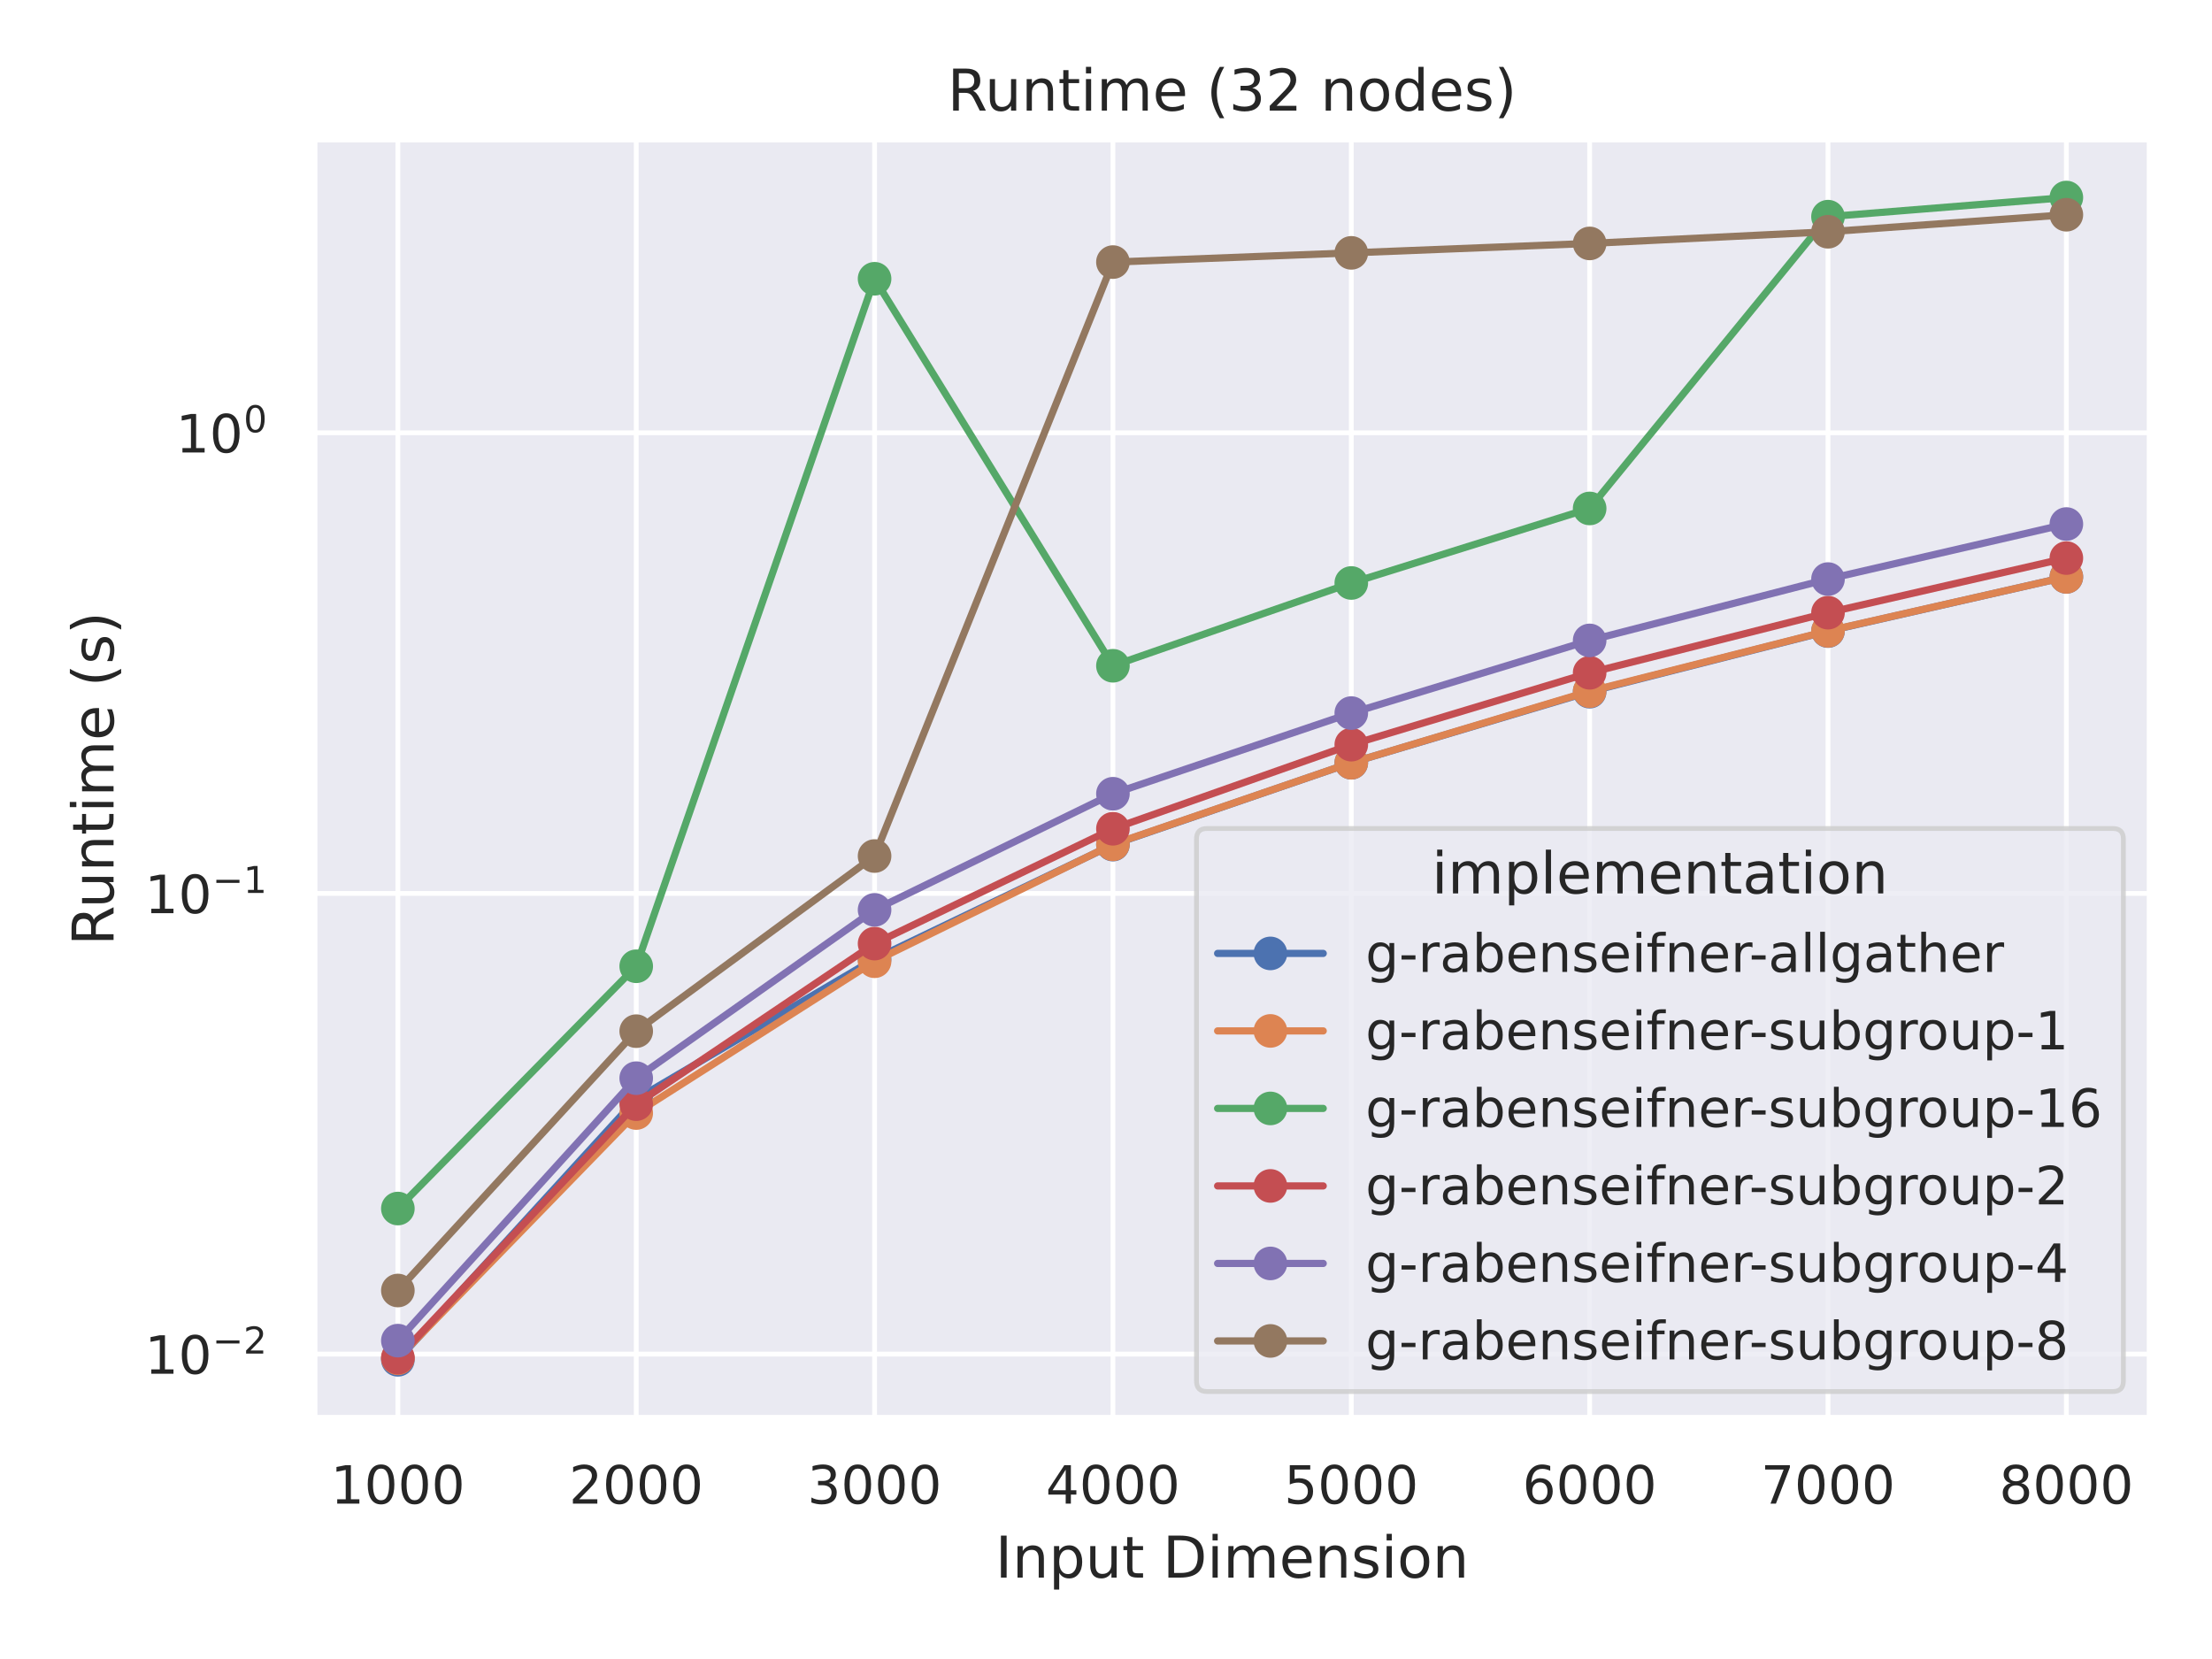 <?xml version="1.0" encoding="utf-8" standalone="no"?>
<!DOCTYPE svg PUBLIC "-//W3C//DTD SVG 1.1//EN"
  "http://www.w3.org/Graphics/SVG/1.1/DTD/svg11.dtd">
<!-- Created with matplotlib (https://matplotlib.org/) -->
<svg height="345.6pt" version="1.1" viewBox="0 0 460.8 345.6" width="460.8pt" xmlns="http://www.w3.org/2000/svg" xmlns:xlink="http://www.w3.org/1999/xlink">
 <defs>
  <style type="text/css">*{stroke-linecap:butt;stroke-linejoin:round;}</style>
 </defs>
 <g id="figure_1">
  <g id="patch_1">
   <path d="M 0 345.6 
L 460.8 345.6 
L 460.8 0 
L 0 0 
z
" style="fill:#ffffff;"/>
  </g>
  <g id="axes_1">
   <g id="patch_2">
    <path d="M 65.503 295.38 
L 447.84 295.38 
L 447.84 29.04 
L 65.503 29.04 
z
" style="fill:#eaeaf2;"/>
   </g>
   <g id="matplotlib.axis_1">
    <g id="xtick_1">
     <g id="line2d_1">
      <path clip-path="url(#p57c83ed105)" d="M 82.882 295.38 
L 82.882 29.04 
" style="fill:none;stroke:#ffffff;stroke-linecap:round;"/>
     </g>
     <g id="text_1">
      <!-- 1000 -->
      <g style="fill:#262626;" transform="translate(68.884 313.238)scale(0.11 -0.11)">
       <defs>
        <path d="M 12.406 8.297 
L 28.516 8.297 
L 28.516 63.922 
L 10.984 60.406 
L 10.984 69.391 
L 28.422 72.906 
L 38.281 72.906 
L 38.281 8.297 
L 54.391 8.297 
L 54.391 0 
L 12.406 0 
z
" id="DejaVuSans-49"/>
        <path d="M 31.781 66.406 
Q 24.172 66.406 20.328 58.906 
Q 16.5 51.422 16.5 36.375 
Q 16.5 21.391 20.328 13.891 
Q 24.172 6.391 31.781 6.391 
Q 39.453 6.391 43.281 13.891 
Q 47.125 21.391 47.125 36.375 
Q 47.125 51.422 43.281 58.906 
Q 39.453 66.406 31.781 66.406 
z
M 31.781 74.219 
Q 44.047 74.219 50.516 64.516 
Q 56.984 54.828 56.984 36.375 
Q 56.984 17.969 50.516 8.266 
Q 44.047 -1.422 31.781 -1.422 
Q 19.531 -1.422 13.062 8.266 
Q 6.594 17.969 6.594 36.375 
Q 6.594 54.828 13.062 64.516 
Q 19.531 74.219 31.781 74.219 
z
" id="DejaVuSans-48"/>
       </defs>
       <use xlink:href="#DejaVuSans-49"/>
       <use x="63.623" xlink:href="#DejaVuSans-48"/>
       <use x="127.246" xlink:href="#DejaVuSans-48"/>
       <use x="190.869" xlink:href="#DejaVuSans-48"/>
      </g>
     </g>
    </g>
    <g id="xtick_2">
     <g id="line2d_2">
      <path clip-path="url(#p57c83ed105)" d="M 132.536 295.38 
L 132.536 29.04 
" style="fill:none;stroke:#ffffff;stroke-linecap:round;"/>
     </g>
     <g id="text_2">
      <!-- 2000 -->
      <g style="fill:#262626;" transform="translate(118.538 313.238)scale(0.11 -0.11)">
       <defs>
        <path d="M 19.188 8.297 
L 53.609 8.297 
L 53.609 0 
L 7.328 0 
L 7.328 8.297 
Q 12.938 14.109 22.625 23.891 
Q 32.328 33.688 34.812 36.531 
Q 39.547 41.844 41.422 45.531 
Q 43.312 49.219 43.312 52.781 
Q 43.312 58.594 39.234 62.25 
Q 35.156 65.922 28.609 65.922 
Q 23.969 65.922 18.812 64.312 
Q 13.672 62.703 7.812 59.422 
L 7.812 69.391 
Q 13.766 71.781 18.938 73 
Q 24.125 74.219 28.422 74.219 
Q 39.75 74.219 46.484 68.547 
Q 53.219 62.891 53.219 53.422 
Q 53.219 48.922 51.531 44.891 
Q 49.859 40.875 45.406 35.406 
Q 44.188 33.984 37.641 27.219 
Q 31.109 20.453 19.188 8.297 
z
" id="DejaVuSans-50"/>
       </defs>
       <use xlink:href="#DejaVuSans-50"/>
       <use x="63.623" xlink:href="#DejaVuSans-48"/>
       <use x="127.246" xlink:href="#DejaVuSans-48"/>
       <use x="190.869" xlink:href="#DejaVuSans-48"/>
      </g>
     </g>
    </g>
    <g id="xtick_3">
     <g id="line2d_3">
      <path clip-path="url(#p57c83ed105)" d="M 182.19 295.38 
L 182.19 29.04 
" style="fill:none;stroke:#ffffff;stroke-linecap:round;"/>
     </g>
     <g id="text_3">
      <!-- 3000 -->
      <g style="fill:#262626;" transform="translate(168.192 313.238)scale(0.11 -0.11)">
       <defs>
        <path d="M 40.578 39.312 
Q 47.656 37.797 51.625 33 
Q 55.609 28.219 55.609 21.188 
Q 55.609 10.406 48.188 4.484 
Q 40.766 -1.422 27.094 -1.422 
Q 22.516 -1.422 17.656 -0.516 
Q 12.797 0.391 7.625 2.203 
L 7.625 11.719 
Q 11.719 9.328 16.594 8.109 
Q 21.484 6.891 26.812 6.891 
Q 36.078 6.891 40.938 10.547 
Q 45.797 14.203 45.797 21.188 
Q 45.797 27.641 41.281 31.266 
Q 36.766 34.906 28.719 34.906 
L 20.219 34.906 
L 20.219 43.016 
L 29.109 43.016 
Q 36.375 43.016 40.234 45.922 
Q 44.094 48.828 44.094 54.297 
Q 44.094 59.906 40.109 62.906 
Q 36.141 65.922 28.719 65.922 
Q 24.656 65.922 20.016 65.031 
Q 15.375 64.156 9.812 62.312 
L 9.812 71.094 
Q 15.438 72.656 20.344 73.438 
Q 25.25 74.219 29.594 74.219 
Q 40.828 74.219 47.359 69.109 
Q 53.906 64.016 53.906 55.328 
Q 53.906 49.266 50.438 45.094 
Q 46.969 40.922 40.578 39.312 
z
" id="DejaVuSans-51"/>
       </defs>
       <use xlink:href="#DejaVuSans-51"/>
       <use x="63.623" xlink:href="#DejaVuSans-48"/>
       <use x="127.246" xlink:href="#DejaVuSans-48"/>
       <use x="190.869" xlink:href="#DejaVuSans-48"/>
      </g>
     </g>
    </g>
    <g id="xtick_4">
     <g id="line2d_4">
      <path clip-path="url(#p57c83ed105)" d="M 231.844 295.38 
L 231.844 29.04 
" style="fill:none;stroke:#ffffff;stroke-linecap:round;"/>
     </g>
     <g id="text_4">
      <!-- 4000 -->
      <g style="fill:#262626;" transform="translate(217.847 313.238)scale(0.11 -0.11)">
       <defs>
        <path d="M 37.797 64.312 
L 12.891 25.391 
L 37.797 25.391 
z
M 35.203 72.906 
L 47.609 72.906 
L 47.609 25.391 
L 58.016 25.391 
L 58.016 17.188 
L 47.609 17.188 
L 47.609 0 
L 37.797 0 
L 37.797 17.188 
L 4.891 17.188 
L 4.891 26.703 
z
" id="DejaVuSans-52"/>
       </defs>
       <use xlink:href="#DejaVuSans-52"/>
       <use x="63.623" xlink:href="#DejaVuSans-48"/>
       <use x="127.246" xlink:href="#DejaVuSans-48"/>
       <use x="190.869" xlink:href="#DejaVuSans-48"/>
      </g>
     </g>
    </g>
    <g id="xtick_5">
     <g id="line2d_5">
      <path clip-path="url(#p57c83ed105)" d="M 281.498 295.38 
L 281.498 29.04 
" style="fill:none;stroke:#ffffff;stroke-linecap:round;"/>
     </g>
     <g id="text_5">
      <!-- 5000 -->
      <g style="fill:#262626;" transform="translate(267.501 313.238)scale(0.11 -0.11)">
       <defs>
        <path d="M 10.797 72.906 
L 49.516 72.906 
L 49.516 64.594 
L 19.828 64.594 
L 19.828 46.734 
Q 21.969 47.469 24.109 47.828 
Q 26.266 48.188 28.422 48.188 
Q 40.625 48.188 47.75 41.5 
Q 54.891 34.812 54.891 23.391 
Q 54.891 11.625 47.562 5.094 
Q 40.234 -1.422 26.906 -1.422 
Q 22.312 -1.422 17.547 -0.641 
Q 12.797 0.141 7.719 1.703 
L 7.719 11.625 
Q 12.109 9.234 16.797 8.062 
Q 21.484 6.891 26.703 6.891 
Q 35.156 6.891 40.078 11.328 
Q 45.016 15.766 45.016 23.391 
Q 45.016 31 40.078 35.438 
Q 35.156 39.891 26.703 39.891 
Q 22.75 39.891 18.812 39.016 
Q 14.891 38.141 10.797 36.281 
z
" id="DejaVuSans-53"/>
       </defs>
       <use xlink:href="#DejaVuSans-53"/>
       <use x="63.623" xlink:href="#DejaVuSans-48"/>
       <use x="127.246" xlink:href="#DejaVuSans-48"/>
       <use x="190.869" xlink:href="#DejaVuSans-48"/>
      </g>
     </g>
    </g>
    <g id="xtick_6">
     <g id="line2d_6">
      <path clip-path="url(#p57c83ed105)" d="M 331.153 295.38 
L 331.153 29.04 
" style="fill:none;stroke:#ffffff;stroke-linecap:round;"/>
     </g>
     <g id="text_6">
      <!-- 6000 -->
      <g style="fill:#262626;" transform="translate(317.155 313.238)scale(0.11 -0.11)">
       <defs>
        <path d="M 33.016 40.375 
Q 26.375 40.375 22.484 35.828 
Q 18.609 31.297 18.609 23.391 
Q 18.609 15.531 22.484 10.953 
Q 26.375 6.391 33.016 6.391 
Q 39.656 6.391 43.531 10.953 
Q 47.406 15.531 47.406 23.391 
Q 47.406 31.297 43.531 35.828 
Q 39.656 40.375 33.016 40.375 
z
M 52.594 71.297 
L 52.594 62.312 
Q 48.875 64.062 45.094 64.984 
Q 41.312 65.922 37.594 65.922 
Q 27.828 65.922 22.672 59.328 
Q 17.531 52.734 16.797 39.406 
Q 19.672 43.656 24.016 45.922 
Q 28.375 48.188 33.594 48.188 
Q 44.578 48.188 50.953 41.516 
Q 57.328 34.859 57.328 23.391 
Q 57.328 12.156 50.688 5.359 
Q 44.047 -1.422 33.016 -1.422 
Q 20.359 -1.422 13.672 8.266 
Q 6.984 17.969 6.984 36.375 
Q 6.984 53.656 15.188 63.938 
Q 23.391 74.219 37.203 74.219 
Q 40.922 74.219 44.703 73.484 
Q 48.484 72.75 52.594 71.297 
z
" id="DejaVuSans-54"/>
       </defs>
       <use xlink:href="#DejaVuSans-54"/>
       <use x="63.623" xlink:href="#DejaVuSans-48"/>
       <use x="127.246" xlink:href="#DejaVuSans-48"/>
       <use x="190.869" xlink:href="#DejaVuSans-48"/>
      </g>
     </g>
    </g>
    <g id="xtick_7">
     <g id="line2d_7">
      <path clip-path="url(#p57c83ed105)" d="M 380.807 295.38 
L 380.807 29.04 
" style="fill:none;stroke:#ffffff;stroke-linecap:round;"/>
     </g>
     <g id="text_7">
      <!-- 7000 -->
      <g style="fill:#262626;" transform="translate(366.809 313.238)scale(0.11 -0.11)">
       <defs>
        <path d="M 8.203 72.906 
L 55.078 72.906 
L 55.078 68.703 
L 28.609 0 
L 18.312 0 
L 43.219 64.594 
L 8.203 64.594 
z
" id="DejaVuSans-55"/>
       </defs>
       <use xlink:href="#DejaVuSans-55"/>
       <use x="63.623" xlink:href="#DejaVuSans-48"/>
       <use x="127.246" xlink:href="#DejaVuSans-48"/>
       <use x="190.869" xlink:href="#DejaVuSans-48"/>
      </g>
     </g>
    </g>
    <g id="xtick_8">
     <g id="line2d_8">
      <path clip-path="url(#p57c83ed105)" d="M 430.461 295.38 
L 430.461 29.04 
" style="fill:none;stroke:#ffffff;stroke-linecap:round;"/>
     </g>
     <g id="text_8">
      <!-- 8000 -->
      <g style="fill:#262626;" transform="translate(416.464 313.238)scale(0.11 -0.11)">
       <defs>
        <path d="M 31.781 34.625 
Q 24.75 34.625 20.719 30.859 
Q 16.703 27.094 16.703 20.516 
Q 16.703 13.922 20.719 10.156 
Q 24.75 6.391 31.781 6.391 
Q 38.812 6.391 42.859 10.172 
Q 46.922 13.969 46.922 20.516 
Q 46.922 27.094 42.891 30.859 
Q 38.875 34.625 31.781 34.625 
z
M 21.922 38.812 
Q 15.578 40.375 12.031 44.719 
Q 8.5 49.078 8.5 55.328 
Q 8.5 64.062 14.719 69.141 
Q 20.953 74.219 31.781 74.219 
Q 42.672 74.219 48.875 69.141 
Q 55.078 64.062 55.078 55.328 
Q 55.078 49.078 51.531 44.719 
Q 48 40.375 41.703 38.812 
Q 48.828 37.156 52.797 32.312 
Q 56.781 27.484 56.781 20.516 
Q 56.781 9.906 50.312 4.234 
Q 43.844 -1.422 31.781 -1.422 
Q 19.734 -1.422 13.25 4.234 
Q 6.781 9.906 6.781 20.516 
Q 6.781 27.484 10.781 32.312 
Q 14.797 37.156 21.922 38.812 
z
M 18.312 54.391 
Q 18.312 48.734 21.844 45.562 
Q 25.391 42.391 31.781 42.391 
Q 38.141 42.391 41.719 45.562 
Q 45.312 48.734 45.312 54.391 
Q 45.312 60.062 41.719 63.234 
Q 38.141 66.406 31.781 66.406 
Q 25.391 66.406 21.844 63.234 
Q 18.312 60.062 18.312 54.391 
z
" id="DejaVuSans-56"/>
       </defs>
       <use xlink:href="#DejaVuSans-56"/>
       <use x="63.623" xlink:href="#DejaVuSans-48"/>
       <use x="127.246" xlink:href="#DejaVuSans-48"/>
       <use x="190.869" xlink:href="#DejaVuSans-48"/>
      </g>
     </g>
    </g>
    <g id="text_9">
     <!-- Input Dimension -->
     <g style="fill:#262626;" transform="translate(207.336 328.644)scale(0.12 -0.12)">
      <defs>
       <path d="M 9.812 72.906 
L 19.672 72.906 
L 19.672 0 
L 9.812 0 
z
" id="DejaVuSans-73"/>
       <path d="M 54.891 33.016 
L 54.891 0 
L 45.906 0 
L 45.906 32.719 
Q 45.906 40.484 42.875 44.328 
Q 39.844 48.188 33.797 48.188 
Q 26.516 48.188 22.312 43.547 
Q 18.109 38.922 18.109 30.906 
L 18.109 0 
L 9.078 0 
L 9.078 54.688 
L 18.109 54.688 
L 18.109 46.188 
Q 21.344 51.125 25.703 53.562 
Q 30.078 56 35.797 56 
Q 45.219 56 50.047 50.172 
Q 54.891 44.344 54.891 33.016 
z
" id="DejaVuSans-110"/>
       <path d="M 18.109 8.203 
L 18.109 -20.797 
L 9.078 -20.797 
L 9.078 54.688 
L 18.109 54.688 
L 18.109 46.391 
Q 20.953 51.266 25.266 53.625 
Q 29.594 56 35.594 56 
Q 45.562 56 51.781 48.094 
Q 58.016 40.188 58.016 27.297 
Q 58.016 14.406 51.781 6.484 
Q 45.562 -1.422 35.594 -1.422 
Q 29.594 -1.422 25.266 0.953 
Q 20.953 3.328 18.109 8.203 
z
M 48.688 27.297 
Q 48.688 37.203 44.609 42.844 
Q 40.531 48.484 33.406 48.484 
Q 26.266 48.484 22.188 42.844 
Q 18.109 37.203 18.109 27.297 
Q 18.109 17.391 22.188 11.75 
Q 26.266 6.109 33.406 6.109 
Q 40.531 6.109 44.609 11.75 
Q 48.688 17.391 48.688 27.297 
z
" id="DejaVuSans-112"/>
       <path d="M 8.5 21.578 
L 8.5 54.688 
L 17.484 54.688 
L 17.484 21.922 
Q 17.484 14.156 20.5 10.266 
Q 23.531 6.391 29.594 6.391 
Q 36.859 6.391 41.078 11.031 
Q 45.312 15.672 45.312 23.688 
L 45.312 54.688 
L 54.297 54.688 
L 54.297 0 
L 45.312 0 
L 45.312 8.406 
Q 42.047 3.422 37.719 1 
Q 33.406 -1.422 27.688 -1.422 
Q 18.266 -1.422 13.375 4.438 
Q 8.5 10.297 8.5 21.578 
z
M 31.109 56 
z
" id="DejaVuSans-117"/>
       <path d="M 18.312 70.219 
L 18.312 54.688 
L 36.812 54.688 
L 36.812 47.703 
L 18.312 47.703 
L 18.312 18.016 
Q 18.312 11.328 20.141 9.422 
Q 21.969 7.516 27.594 7.516 
L 36.812 7.516 
L 36.812 0 
L 27.594 0 
Q 17.188 0 13.234 3.875 
Q 9.281 7.766 9.281 18.016 
L 9.281 47.703 
L 2.688 47.703 
L 2.688 54.688 
L 9.281 54.688 
L 9.281 70.219 
z
" id="DejaVuSans-116"/>
       <path id="DejaVuSans-32"/>
       <path d="M 19.672 64.797 
L 19.672 8.109 
L 31.594 8.109 
Q 46.688 8.109 53.688 14.938 
Q 60.688 21.781 60.688 36.531 
Q 60.688 51.172 53.688 57.984 
Q 46.688 64.797 31.594 64.797 
z
M 9.812 72.906 
L 30.078 72.906 
Q 51.266 72.906 61.172 64.094 
Q 71.094 55.281 71.094 36.531 
Q 71.094 17.672 61.125 8.828 
Q 51.172 0 30.078 0 
L 9.812 0 
z
" id="DejaVuSans-68"/>
       <path d="M 9.422 54.688 
L 18.406 54.688 
L 18.406 0 
L 9.422 0 
z
M 9.422 75.984 
L 18.406 75.984 
L 18.406 64.594 
L 9.422 64.594 
z
" id="DejaVuSans-105"/>
       <path d="M 52 44.188 
Q 55.375 50.25 60.062 53.125 
Q 64.75 56 71.094 56 
Q 79.641 56 84.281 50.016 
Q 88.922 44.047 88.922 33.016 
L 88.922 0 
L 79.891 0 
L 79.891 32.719 
Q 79.891 40.578 77.094 44.375 
Q 74.312 48.188 68.609 48.188 
Q 61.625 48.188 57.562 43.547 
Q 53.516 38.922 53.516 30.906 
L 53.516 0 
L 44.484 0 
L 44.484 32.719 
Q 44.484 40.625 41.703 44.406 
Q 38.922 48.188 33.109 48.188 
Q 26.219 48.188 22.156 43.531 
Q 18.109 38.875 18.109 30.906 
L 18.109 0 
L 9.078 0 
L 9.078 54.688 
L 18.109 54.688 
L 18.109 46.188 
Q 21.188 51.219 25.484 53.609 
Q 29.781 56 35.688 56 
Q 41.656 56 45.828 52.969 
Q 50 49.953 52 44.188 
z
" id="DejaVuSans-109"/>
       <path d="M 56.203 29.594 
L 56.203 25.203 
L 14.891 25.203 
Q 15.484 15.922 20.484 11.062 
Q 25.484 6.203 34.422 6.203 
Q 39.594 6.203 44.453 7.469 
Q 49.312 8.734 54.109 11.281 
L 54.109 2.781 
Q 49.266 0.734 44.188 -0.344 
Q 39.109 -1.422 33.891 -1.422 
Q 20.797 -1.422 13.156 6.188 
Q 5.516 13.812 5.516 26.812 
Q 5.516 40.234 12.766 48.109 
Q 20.016 56 32.328 56 
Q 43.359 56 49.781 48.891 
Q 56.203 41.797 56.203 29.594 
z
M 47.219 32.234 
Q 47.125 39.594 43.094 43.984 
Q 39.062 48.391 32.422 48.391 
Q 24.906 48.391 20.391 44.141 
Q 15.875 39.891 15.188 32.172 
z
" id="DejaVuSans-101"/>
       <path d="M 44.281 53.078 
L 44.281 44.578 
Q 40.484 46.531 36.375 47.5 
Q 32.281 48.484 27.875 48.484 
Q 21.188 48.484 17.844 46.438 
Q 14.5 44.391 14.5 40.281 
Q 14.5 37.156 16.891 35.375 
Q 19.281 33.594 26.516 31.984 
L 29.594 31.297 
Q 39.156 29.25 43.188 25.516 
Q 47.219 21.781 47.219 15.094 
Q 47.219 7.469 41.188 3.016 
Q 35.156 -1.422 24.609 -1.422 
Q 20.219 -1.422 15.453 -0.562 
Q 10.688 0.297 5.422 2 
L 5.422 11.281 
Q 10.406 8.688 15.234 7.391 
Q 20.062 6.109 24.812 6.109 
Q 31.156 6.109 34.562 8.281 
Q 37.984 10.453 37.984 14.406 
Q 37.984 18.062 35.516 20.016 
Q 33.062 21.969 24.703 23.781 
L 21.578 24.516 
Q 13.234 26.266 9.516 29.906 
Q 5.812 33.547 5.812 39.891 
Q 5.812 47.609 11.281 51.797 
Q 16.75 56 26.812 56 
Q 31.781 56 36.172 55.266 
Q 40.578 54.547 44.281 53.078 
z
" id="DejaVuSans-115"/>
       <path d="M 30.609 48.391 
Q 23.391 48.391 19.188 42.75 
Q 14.984 37.109 14.984 27.297 
Q 14.984 17.484 19.156 11.844 
Q 23.344 6.203 30.609 6.203 
Q 37.797 6.203 41.984 11.859 
Q 46.188 17.531 46.188 27.297 
Q 46.188 37.016 41.984 42.703 
Q 37.797 48.391 30.609 48.391 
z
M 30.609 56 
Q 42.328 56 49.016 48.375 
Q 55.719 40.766 55.719 27.297 
Q 55.719 13.875 49.016 6.219 
Q 42.328 -1.422 30.609 -1.422 
Q 18.844 -1.422 12.172 6.219 
Q 5.516 13.875 5.516 27.297 
Q 5.516 40.766 12.172 48.375 
Q 18.844 56 30.609 56 
z
" id="DejaVuSans-111"/>
      </defs>
      <use xlink:href="#DejaVuSans-73"/>
      <use x="29.492" xlink:href="#DejaVuSans-110"/>
      <use x="92.871" xlink:href="#DejaVuSans-112"/>
      <use x="156.348" xlink:href="#DejaVuSans-117"/>
      <use x="219.727" xlink:href="#DejaVuSans-116"/>
      <use x="258.936" xlink:href="#DejaVuSans-32"/>
      <use x="290.723" xlink:href="#DejaVuSans-68"/>
      <use x="367.725" xlink:href="#DejaVuSans-105"/>
      <use x="395.508" xlink:href="#DejaVuSans-109"/>
      <use x="492.92" xlink:href="#DejaVuSans-101"/>
      <use x="554.443" xlink:href="#DejaVuSans-110"/>
      <use x="617.822" xlink:href="#DejaVuSans-115"/>
      <use x="669.922" xlink:href="#DejaVuSans-105"/>
      <use x="697.705" xlink:href="#DejaVuSans-111"/>
      <use x="758.887" xlink:href="#DejaVuSans-110"/>
     </g>
    </g>
   </g>
   <g id="matplotlib.axis_2">
    <g id="ytick_1">
     <g id="line2d_9">
      <path clip-path="url(#p57c83ed105)" d="M 65.503 282.084 
L 447.84 282.084 
" style="fill:none;stroke:#ffffff;stroke-linecap:round;"/>
     </g>
     <g id="text_10">
      <!-- $\mathdefault{10^{-2}}$ -->
      <g style="fill:#262626;" transform="translate(30.153 286.263)scale(0.11 -0.11)">
       <defs>
        <path d="M 10.594 35.5 
L 73.188 35.5 
L 73.188 27.203 
L 10.594 27.203 
z
" id="DejaVuSans-8722"/>
       </defs>
       <use transform="translate(0 0.766)" xlink:href="#DejaVuSans-49"/>
       <use transform="translate(63.623 0.766)" xlink:href="#DejaVuSans-48"/>
       <use transform="translate(128.203 39.047)scale(0.7)" xlink:href="#DejaVuSans-8722"/>
       <use transform="translate(186.855 39.047)scale(0.7)" xlink:href="#DejaVuSans-50"/>
      </g>
     </g>
    </g>
    <g id="ytick_2">
     <g id="line2d_10">
      <path clip-path="url(#p57c83ed105)" d="M 65.503 186.123 
L 447.84 186.123 
" style="fill:none;stroke:#ffffff;stroke-linecap:round;"/>
     </g>
     <g id="text_11">
      <!-- $\mathdefault{10^{-1}}$ -->
      <g style="fill:#262626;" transform="translate(30.153 190.302)scale(0.11 -0.11)">
       <use transform="translate(0 0.684)" xlink:href="#DejaVuSans-49"/>
       <use transform="translate(63.623 0.684)" xlink:href="#DejaVuSans-48"/>
       <use transform="translate(128.203 38.966)scale(0.7)" xlink:href="#DejaVuSans-8722"/>
       <use transform="translate(186.855 38.966)scale(0.7)" xlink:href="#DejaVuSans-49"/>
      </g>
     </g>
    </g>
    <g id="ytick_3">
     <g id="line2d_11">
      <path clip-path="url(#p57c83ed105)" d="M 65.503 90.163 
L 447.84 90.163 
" style="fill:none;stroke:#ffffff;stroke-linecap:round;"/>
     </g>
     <g id="text_12">
      <!-- $\mathdefault{10^{0}}$ -->
      <g style="fill:#262626;" transform="translate(36.643 94.342)scale(0.11 -0.11)">
       <use transform="translate(0 0.766)" xlink:href="#DejaVuSans-49"/>
       <use transform="translate(63.623 0.766)" xlink:href="#DejaVuSans-48"/>
       <use transform="translate(128.203 39.047)scale(0.7)" xlink:href="#DejaVuSans-48"/>
      </g>
     </g>
    </g>
    <g id="ytick_4"/>
    <g id="ytick_5"/>
    <g id="ytick_6"/>
    <g id="ytick_7"/>
    <g id="ytick_8"/>
    <g id="ytick_9"/>
    <g id="ytick_10"/>
    <g id="ytick_11"/>
    <g id="ytick_12"/>
    <g id="ytick_13"/>
    <g id="ytick_14"/>
    <g id="ytick_15"/>
    <g id="ytick_16"/>
    <g id="ytick_17"/>
    <g id="ytick_18"/>
    <g id="ytick_19"/>
    <g id="ytick_20"/>
    <g id="ytick_21"/>
    <g id="ytick_22"/>
    <g id="ytick_23"/>
    <g id="ytick_24"/>
    <g id="text_13">
     <!-- Runtime (s) -->
     <g style="fill:#262626;" transform="translate(23.657 196.984)rotate(-90)scale(0.12 -0.12)">
      <defs>
       <path d="M 44.391 34.188 
Q 47.562 33.109 50.562 29.594 
Q 53.562 26.078 56.594 19.922 
L 66.609 0 
L 56 0 
L 46.688 18.703 
Q 43.062 26.031 39.672 28.422 
Q 36.281 30.812 30.422 30.812 
L 19.672 30.812 
L 19.672 0 
L 9.812 0 
L 9.812 72.906 
L 32.078 72.906 
Q 44.578 72.906 50.734 67.672 
Q 56.891 62.453 56.891 51.906 
Q 56.891 45.016 53.688 40.469 
Q 50.484 35.938 44.391 34.188 
z
M 19.672 64.797 
L 19.672 38.922 
L 32.078 38.922 
Q 39.203 38.922 42.844 42.219 
Q 46.484 45.516 46.484 51.906 
Q 46.484 58.297 42.844 61.547 
Q 39.203 64.797 32.078 64.797 
z
" id="DejaVuSans-82"/>
       <path d="M 31 75.875 
Q 24.469 64.656 21.281 53.656 
Q 18.109 42.672 18.109 31.391 
Q 18.109 20.125 21.312 9.062 
Q 24.516 -2 31 -13.188 
L 23.188 -13.188 
Q 15.875 -1.703 12.234 9.375 
Q 8.594 20.453 8.594 31.391 
Q 8.594 42.281 12.203 53.312 
Q 15.828 64.359 23.188 75.875 
z
" id="DejaVuSans-40"/>
       <path d="M 8.016 75.875 
L 15.828 75.875 
Q 23.141 64.359 26.781 53.312 
Q 30.422 42.281 30.422 31.391 
Q 30.422 20.453 26.781 9.375 
Q 23.141 -1.703 15.828 -13.188 
L 8.016 -13.188 
Q 14.5 -2 17.703 9.062 
Q 20.906 20.125 20.906 31.391 
Q 20.906 42.672 17.703 53.656 
Q 14.5 64.656 8.016 75.875 
z
" id="DejaVuSans-41"/>
      </defs>
      <use xlink:href="#DejaVuSans-82"/>
      <use x="64.982" xlink:href="#DejaVuSans-117"/>
      <use x="128.361" xlink:href="#DejaVuSans-110"/>
      <use x="191.74" xlink:href="#DejaVuSans-116"/>
      <use x="230.949" xlink:href="#DejaVuSans-105"/>
      <use x="258.732" xlink:href="#DejaVuSans-109"/>
      <use x="356.145" xlink:href="#DejaVuSans-101"/>
      <use x="417.668" xlink:href="#DejaVuSans-32"/>
      <use x="449.455" xlink:href="#DejaVuSans-40"/>
      <use x="488.469" xlink:href="#DejaVuSans-115"/>
      <use x="540.568" xlink:href="#DejaVuSans-41"/>
     </g>
    </g>
   </g>
   <g id="line2d_12">
    <path clip-path="url(#p57c83ed105)" d="M 82.882 283.274 
L 132.536 228.96 
L 182.19 199.769 
L 231.844 175.944 
L 281.498 158.896 
L 331.153 144.092 
L 380.807 131.467 
L 430.461 120.174 
" style="fill:none;stroke:#4c72b0;stroke-linecap:round;stroke-width:1.5;"/>
    <defs>
     <path d="M 0 3 
C 0.796 3 1.559 2.684 2.121 2.121 
C 2.684 1.559 3 0.796 3 0 
C 3 -0.796 2.684 -1.559 2.121 -2.121 
C 1.559 -2.684 0.796 -3 0 -3 
C -0.796 -3 -1.559 -2.684 -2.121 -2.121 
C -2.684 -1.559 -3 -0.796 -3 0 
C -3 0.796 -2.684 1.559 -2.121 2.121 
C -1.559 2.684 -0.796 3 0 3 
z
" id="m30f4ce93aa" style="stroke:#4c72b0;"/>
    </defs>
    <g clip-path="url(#p57c83ed105)">
     <use style="fill:#4c72b0;stroke:#4c72b0;" x="82.882" xlink:href="#m30f4ce93aa" y="283.274"/>
     <use style="fill:#4c72b0;stroke:#4c72b0;" x="132.536" xlink:href="#m30f4ce93aa" y="228.96"/>
     <use style="fill:#4c72b0;stroke:#4c72b0;" x="182.19" xlink:href="#m30f4ce93aa" y="199.769"/>
     <use style="fill:#4c72b0;stroke:#4c72b0;" x="231.844" xlink:href="#m30f4ce93aa" y="175.944"/>
     <use style="fill:#4c72b0;stroke:#4c72b0;" x="281.498" xlink:href="#m30f4ce93aa" y="158.896"/>
     <use style="fill:#4c72b0;stroke:#4c72b0;" x="331.153" xlink:href="#m30f4ce93aa" y="144.092"/>
     <use style="fill:#4c72b0;stroke:#4c72b0;" x="380.807" xlink:href="#m30f4ce93aa" y="131.467"/>
     <use style="fill:#4c72b0;stroke:#4c72b0;" x="430.461" xlink:href="#m30f4ce93aa" y="120.174"/>
    </g>
   </g>
   <g id="line2d_13">
    <path clip-path="url(#p57c83ed105)" d="M 82.882 282.968 
L 132.536 231.867 
L 182.19 200.246 
L 231.844 175.89 
L 281.498 158.891 
L 331.153 143.994 
L 380.807 131.422 
L 430.461 120.176 
" style="fill:none;stroke:#dd8452;stroke-linecap:round;stroke-width:1.5;"/>
    <defs>
     <path d="M 0 3 
C 0.796 3 1.559 2.684 2.121 2.121 
C 2.684 1.559 3 0.796 3 0 
C 3 -0.796 2.684 -1.559 2.121 -2.121 
C 1.559 -2.684 0.796 -3 0 -3 
C -0.796 -3 -1.559 -2.684 -2.121 -2.121 
C -2.684 -1.559 -3 -0.796 -3 0 
C -3 0.796 -2.684 1.559 -2.121 2.121 
C -1.559 2.684 -0.796 3 0 3 
z
" id="mf11f59e88f" style="stroke:#dd8452;"/>
    </defs>
    <g clip-path="url(#p57c83ed105)">
     <use style="fill:#dd8452;stroke:#dd8452;" x="82.882" xlink:href="#mf11f59e88f" y="282.968"/>
     <use style="fill:#dd8452;stroke:#dd8452;" x="132.536" xlink:href="#mf11f59e88f" y="231.867"/>
     <use style="fill:#dd8452;stroke:#dd8452;" x="182.19" xlink:href="#mf11f59e88f" y="200.246"/>
     <use style="fill:#dd8452;stroke:#dd8452;" x="231.844" xlink:href="#mf11f59e88f" y="175.89"/>
     <use style="fill:#dd8452;stroke:#dd8452;" x="281.498" xlink:href="#mf11f59e88f" y="158.891"/>
     <use style="fill:#dd8452;stroke:#dd8452;" x="331.153" xlink:href="#mf11f59e88f" y="143.994"/>
     <use style="fill:#dd8452;stroke:#dd8452;" x="380.807" xlink:href="#mf11f59e88f" y="131.422"/>
     <use style="fill:#dd8452;stroke:#dd8452;" x="430.461" xlink:href="#mf11f59e88f" y="120.176"/>
    </g>
   </g>
   <g id="line2d_14">
    <path clip-path="url(#p57c83ed105)" d="M 82.882 251.761 
L 132.536 201.29 
L 182.19 58.071 
L 231.844 138.691 
L 281.498 121.446 
L 331.153 105.92 
L 380.807 45.134 
L 430.461 41.146 
" style="fill:none;stroke:#55a868;stroke-linecap:round;stroke-width:1.5;"/>
    <defs>
     <path d="M 0 3 
C 0.796 3 1.559 2.684 2.121 2.121 
C 2.684 1.559 3 0.796 3 0 
C 3 -0.796 2.684 -1.559 2.121 -2.121 
C 1.559 -2.684 0.796 -3 0 -3 
C -0.796 -3 -1.559 -2.684 -2.121 -2.121 
C -2.684 -1.559 -3 -0.796 -3 0 
C -3 0.796 -2.684 1.559 -2.121 2.121 
C -1.559 2.684 -0.796 3 0 3 
z
" id="m01e3b0741f" style="stroke:#55a868;"/>
    </defs>
    <g clip-path="url(#p57c83ed105)">
     <use style="fill:#55a868;stroke:#55a868;" x="82.882" xlink:href="#m01e3b0741f" y="251.761"/>
     <use style="fill:#55a868;stroke:#55a868;" x="132.536" xlink:href="#m01e3b0741f" y="201.29"/>
     <use style="fill:#55a868;stroke:#55a868;" x="182.19" xlink:href="#m01e3b0741f" y="58.071"/>
     <use style="fill:#55a868;stroke:#55a868;" x="231.844" xlink:href="#m01e3b0741f" y="138.691"/>
     <use style="fill:#55a868;stroke:#55a868;" x="281.498" xlink:href="#m01e3b0741f" y="121.446"/>
     <use style="fill:#55a868;stroke:#55a868;" x="331.153" xlink:href="#m01e3b0741f" y="105.92"/>
     <use style="fill:#55a868;stroke:#55a868;" x="380.807" xlink:href="#m01e3b0741f" y="45.134"/>
     <use style="fill:#55a868;stroke:#55a868;" x="430.461" xlink:href="#m01e3b0741f" y="41.146"/>
    </g>
   </g>
   <g id="line2d_15">
    <path clip-path="url(#p57c83ed105)" d="M 82.882 282.83 
L 132.536 230.017 
L 182.19 196.569 
L 231.844 172.647 
L 281.498 155.126 
L 331.153 140.152 
L 380.807 127.629 
L 430.461 116.254 
" style="fill:none;stroke:#c44e52;stroke-linecap:round;stroke-width:1.5;"/>
    <defs>
     <path d="M 0 3 
C 0.796 3 1.559 2.684 2.121 2.121 
C 2.684 1.559 3 0.796 3 0 
C 3 -0.796 2.684 -1.559 2.121 -2.121 
C 1.559 -2.684 0.796 -3 0 -3 
C -0.796 -3 -1.559 -2.684 -2.121 -2.121 
C -2.684 -1.559 -3 -0.796 -3 0 
C -3 0.796 -2.684 1.559 -2.121 2.121 
C -1.559 2.684 -0.796 3 0 3 
z
" id="m25be174d1a" style="stroke:#c44e52;"/>
    </defs>
    <g clip-path="url(#p57c83ed105)">
     <use style="fill:#c44e52;stroke:#c44e52;" x="82.882" xlink:href="#m25be174d1a" y="282.83"/>
     <use style="fill:#c44e52;stroke:#c44e52;" x="132.536" xlink:href="#m25be174d1a" y="230.017"/>
     <use style="fill:#c44e52;stroke:#c44e52;" x="182.19" xlink:href="#m25be174d1a" y="196.569"/>
     <use style="fill:#c44e52;stroke:#c44e52;" x="231.844" xlink:href="#m25be174d1a" y="172.647"/>
     <use style="fill:#c44e52;stroke:#c44e52;" x="281.498" xlink:href="#m25be174d1a" y="155.126"/>
     <use style="fill:#c44e52;stroke:#c44e52;" x="331.153" xlink:href="#m25be174d1a" y="140.152"/>
     <use style="fill:#c44e52;stroke:#c44e52;" x="380.807" xlink:href="#m25be174d1a" y="127.629"/>
     <use style="fill:#c44e52;stroke:#c44e52;" x="430.461" xlink:href="#m25be174d1a" y="116.254"/>
    </g>
   </g>
   <g id="line2d_16">
    <path clip-path="url(#p57c83ed105)" d="M 82.882 279.278 
L 132.536 224.603 
L 182.19 189.543 
L 231.844 165.351 
L 281.498 148.548 
L 331.153 133.412 
L 380.807 120.632 
L 430.461 109.167 
" style="fill:none;stroke:#8172b3;stroke-linecap:round;stroke-width:1.5;"/>
    <defs>
     <path d="M 0 3 
C 0.796 3 1.559 2.684 2.121 2.121 
C 2.684 1.559 3 0.796 3 0 
C 3 -0.796 2.684 -1.559 2.121 -2.121 
C 1.559 -2.684 0.796 -3 0 -3 
C -0.796 -3 -1.559 -2.684 -2.121 -2.121 
C -2.684 -1.559 -3 -0.796 -3 0 
C -3 0.796 -2.684 1.559 -2.121 2.121 
C -1.559 2.684 -0.796 3 0 3 
z
" id="m92f8434b35" style="stroke:#8172b3;"/>
    </defs>
    <g clip-path="url(#p57c83ed105)">
     <use style="fill:#8172b3;stroke:#8172b3;" x="82.882" xlink:href="#m92f8434b35" y="279.278"/>
     <use style="fill:#8172b3;stroke:#8172b3;" x="132.536" xlink:href="#m92f8434b35" y="224.603"/>
     <use style="fill:#8172b3;stroke:#8172b3;" x="182.19" xlink:href="#m92f8434b35" y="189.543"/>
     <use style="fill:#8172b3;stroke:#8172b3;" x="231.844" xlink:href="#m92f8434b35" y="165.351"/>
     <use style="fill:#8172b3;stroke:#8172b3;" x="281.498" xlink:href="#m92f8434b35" y="148.548"/>
     <use style="fill:#8172b3;stroke:#8172b3;" x="331.153" xlink:href="#m92f8434b35" y="133.412"/>
     <use style="fill:#8172b3;stroke:#8172b3;" x="380.807" xlink:href="#m92f8434b35" y="120.632"/>
     <use style="fill:#8172b3;stroke:#8172b3;" x="430.461" xlink:href="#m92f8434b35" y="109.167"/>
    </g>
   </g>
   <g id="line2d_17">
    <path clip-path="url(#p57c83ed105)" d="M 82.882 268.836 
L 132.536 214.81 
L 182.19 178.328 
L 231.844 54.597 
L 281.498 52.675 
L 331.153 50.71 
L 380.807 48.279 
L 430.461 44.734 
" style="fill:none;stroke:#937860;stroke-linecap:round;stroke-width:1.5;"/>
    <defs>
     <path d="M 0 3 
C 0.796 3 1.559 2.684 2.121 2.121 
C 2.684 1.559 3 0.796 3 0 
C 3 -0.796 2.684 -1.559 2.121 -2.121 
C 1.559 -2.684 0.796 -3 0 -3 
C -0.796 -3 -1.559 -2.684 -2.121 -2.121 
C -2.684 -1.559 -3 -0.796 -3 0 
C -3 0.796 -2.684 1.559 -2.121 2.121 
C -1.559 2.684 -0.796 3 0 3 
z
" id="m7b1372f484" style="stroke:#937860;"/>
    </defs>
    <g clip-path="url(#p57c83ed105)">
     <use style="fill:#937860;stroke:#937860;" x="82.882" xlink:href="#m7b1372f484" y="268.836"/>
     <use style="fill:#937860;stroke:#937860;" x="132.536" xlink:href="#m7b1372f484" y="214.81"/>
     <use style="fill:#937860;stroke:#937860;" x="182.19" xlink:href="#m7b1372f484" y="178.328"/>
     <use style="fill:#937860;stroke:#937860;" x="231.844" xlink:href="#m7b1372f484" y="54.597"/>
     <use style="fill:#937860;stroke:#937860;" x="281.498" xlink:href="#m7b1372f484" y="52.675"/>
     <use style="fill:#937860;stroke:#937860;" x="331.153" xlink:href="#m7b1372f484" y="50.71"/>
     <use style="fill:#937860;stroke:#937860;" x="380.807" xlink:href="#m7b1372f484" y="48.279"/>
     <use style="fill:#937860;stroke:#937860;" x="430.461" xlink:href="#m7b1372f484" y="44.734"/>
    </g>
   </g>
   <g id="patch_3">
    <path d="M 65.503 295.38 
L 65.503 29.04 
" style="fill:none;stroke:#ffffff;stroke-linecap:square;stroke-linejoin:miter;stroke-width:1.25;"/>
   </g>
   <g id="patch_4">
    <path d="M 447.84 295.38 
L 447.84 29.04 
" style="fill:none;stroke:#ffffff;stroke-linecap:square;stroke-linejoin:miter;stroke-width:1.25;"/>
   </g>
   <g id="patch_5">
    <path d="M 65.503 295.38 
L 447.84 295.38 
" style="fill:none;stroke:#ffffff;stroke-linecap:square;stroke-linejoin:miter;stroke-width:1.25;"/>
   </g>
   <g id="patch_6">
    <path d="M 65.503 29.04 
L 447.84 29.04 
" style="fill:none;stroke:#ffffff;stroke-linecap:square;stroke-linejoin:miter;stroke-width:1.25;"/>
   </g>
   <g id="text_14">
    <!-- Runtime (32 nodes) -->
    <g style="fill:#262626;" transform="translate(197.381 23.04)scale(0.12 -0.12)">
     <defs>
      <path d="M 45.406 46.391 
L 45.406 75.984 
L 54.391 75.984 
L 54.391 0 
L 45.406 0 
L 45.406 8.203 
Q 42.578 3.328 38.25 0.953 
Q 33.938 -1.422 27.875 -1.422 
Q 17.969 -1.422 11.734 6.484 
Q 5.516 14.406 5.516 27.297 
Q 5.516 40.188 11.734 48.094 
Q 17.969 56 27.875 56 
Q 33.938 56 38.25 53.625 
Q 42.578 51.266 45.406 46.391 
z
M 14.797 27.297 
Q 14.797 17.391 18.875 11.75 
Q 22.953 6.109 30.078 6.109 
Q 37.203 6.109 41.297 11.75 
Q 45.406 17.391 45.406 27.297 
Q 45.406 37.203 41.297 42.844 
Q 37.203 48.484 30.078 48.484 
Q 22.953 48.484 18.875 42.844 
Q 14.797 37.203 14.797 27.297 
z
" id="DejaVuSans-100"/>
     </defs>
     <use xlink:href="#DejaVuSans-82"/>
     <use x="64.982" xlink:href="#DejaVuSans-117"/>
     <use x="128.361" xlink:href="#DejaVuSans-110"/>
     <use x="191.74" xlink:href="#DejaVuSans-116"/>
     <use x="230.949" xlink:href="#DejaVuSans-105"/>
     <use x="258.732" xlink:href="#DejaVuSans-109"/>
     <use x="356.145" xlink:href="#DejaVuSans-101"/>
     <use x="417.668" xlink:href="#DejaVuSans-32"/>
     <use x="449.455" xlink:href="#DejaVuSans-40"/>
     <use x="488.469" xlink:href="#DejaVuSans-51"/>
     <use x="552.092" xlink:href="#DejaVuSans-50"/>
     <use x="615.715" xlink:href="#DejaVuSans-32"/>
     <use x="647.502" xlink:href="#DejaVuSans-110"/>
     <use x="710.881" xlink:href="#DejaVuSans-111"/>
     <use x="772.062" xlink:href="#DejaVuSans-100"/>
     <use x="835.539" xlink:href="#DejaVuSans-101"/>
     <use x="897.062" xlink:href="#DejaVuSans-115"/>
     <use x="949.162" xlink:href="#DejaVuSans-41"/>
    </g>
   </g>
   <g id="legend_1">
    <g id="patch_7">
     <path d="M 251.452 289.88 
L 440.14 289.88 
Q 442.34 289.88 442.34 287.68 
L 442.34 174.791 
Q 442.34 172.591 440.14 172.591 
L 251.452 172.591 
Q 249.252 172.591 249.252 174.791 
L 249.252 287.68 
Q 249.252 289.88 251.452 289.88 
z
" style="fill:#eaeaf2;opacity:0.8;stroke:#cccccc;stroke-linejoin:miter;"/>
    </g>
    <g id="text_15">
     <!-- implementation -->
     <g style="fill:#262626;" transform="translate(298.256 186.109)scale(0.12 -0.12)">
      <defs>
       <path d="M 9.422 75.984 
L 18.406 75.984 
L 18.406 0 
L 9.422 0 
z
" id="DejaVuSans-108"/>
       <path d="M 34.281 27.484 
Q 23.391 27.484 19.188 25 
Q 14.984 22.516 14.984 16.5 
Q 14.984 11.719 18.141 8.906 
Q 21.297 6.109 26.703 6.109 
Q 34.188 6.109 38.703 11.406 
Q 43.219 16.703 43.219 25.484 
L 43.219 27.484 
z
M 52.203 31.203 
L 52.203 0 
L 43.219 0 
L 43.219 8.297 
Q 40.141 3.328 35.547 0.953 
Q 30.953 -1.422 24.312 -1.422 
Q 15.922 -1.422 10.953 3.297 
Q 6 8.016 6 15.922 
Q 6 25.141 12.172 29.828 
Q 18.359 34.516 30.609 34.516 
L 43.219 34.516 
L 43.219 35.406 
Q 43.219 41.609 39.141 45 
Q 35.062 48.391 27.688 48.391 
Q 23 48.391 18.547 47.266 
Q 14.109 46.141 10.016 43.891 
L 10.016 52.203 
Q 14.938 54.109 19.578 55.047 
Q 24.219 56 28.609 56 
Q 40.484 56 46.344 49.844 
Q 52.203 43.703 52.203 31.203 
z
" id="DejaVuSans-97"/>
      </defs>
      <use xlink:href="#DejaVuSans-105"/>
      <use x="27.783" xlink:href="#DejaVuSans-109"/>
      <use x="125.195" xlink:href="#DejaVuSans-112"/>
      <use x="188.672" xlink:href="#DejaVuSans-108"/>
      <use x="216.455" xlink:href="#DejaVuSans-101"/>
      <use x="277.979" xlink:href="#DejaVuSans-109"/>
      <use x="375.391" xlink:href="#DejaVuSans-101"/>
      <use x="436.914" xlink:href="#DejaVuSans-110"/>
      <use x="500.293" xlink:href="#DejaVuSans-116"/>
      <use x="539.502" xlink:href="#DejaVuSans-97"/>
      <use x="600.781" xlink:href="#DejaVuSans-116"/>
      <use x="639.99" xlink:href="#DejaVuSans-105"/>
      <use x="667.773" xlink:href="#DejaVuSans-111"/>
      <use x="728.955" xlink:href="#DejaVuSans-110"/>
     </g>
    </g>
    <g id="line2d_18">
     <path d="M 253.652 198.613 
L 275.652 198.613 
" style="fill:none;stroke:#4c72b0;stroke-linecap:round;stroke-width:1.5;"/>
    </g>
    <g id="line2d_19">
     <g>
      <use style="fill:#4c72b0;stroke:#4c72b0;" x="264.652" xlink:href="#m30f4ce93aa" y="198.613"/>
     </g>
    </g>
    <g id="text_16">
     <!-- g-rabenseifner-allgather -->
     <g style="fill:#262626;" transform="translate(284.452 202.463)scale(0.11 -0.11)">
      <defs>
       <path d="M 45.406 27.984 
Q 45.406 37.75 41.375 43.109 
Q 37.359 48.484 30.078 48.484 
Q 22.859 48.484 18.828 43.109 
Q 14.797 37.75 14.797 27.984 
Q 14.797 18.266 18.828 12.891 
Q 22.859 7.516 30.078 7.516 
Q 37.359 7.516 41.375 12.891 
Q 45.406 18.266 45.406 27.984 
z
M 54.391 6.781 
Q 54.391 -7.172 48.188 -13.984 
Q 42 -20.797 29.203 -20.797 
Q 24.469 -20.797 20.266 -20.094 
Q 16.062 -19.391 12.109 -17.922 
L 12.109 -9.188 
Q 16.062 -11.328 19.922 -12.344 
Q 23.781 -13.375 27.781 -13.375 
Q 36.625 -13.375 41.016 -8.766 
Q 45.406 -4.156 45.406 5.172 
L 45.406 9.625 
Q 42.625 4.781 38.281 2.391 
Q 33.938 0 27.875 0 
Q 17.828 0 11.672 7.656 
Q 5.516 15.328 5.516 27.984 
Q 5.516 40.672 11.672 48.328 
Q 17.828 56 27.875 56 
Q 33.938 56 38.281 53.609 
Q 42.625 51.219 45.406 46.391 
L 45.406 54.688 
L 54.391 54.688 
z
" id="DejaVuSans-103"/>
       <path d="M 4.891 31.391 
L 31.203 31.391 
L 31.203 23.391 
L 4.891 23.391 
z
" id="DejaVuSans-45"/>
       <path d="M 41.109 46.297 
Q 39.594 47.172 37.812 47.578 
Q 36.031 48 33.891 48 
Q 26.266 48 22.188 43.047 
Q 18.109 38.094 18.109 28.812 
L 18.109 0 
L 9.078 0 
L 9.078 54.688 
L 18.109 54.688 
L 18.109 46.188 
Q 20.953 51.172 25.484 53.578 
Q 30.031 56 36.531 56 
Q 37.453 56 38.578 55.875 
Q 39.703 55.766 41.062 55.516 
z
" id="DejaVuSans-114"/>
       <path d="M 48.688 27.297 
Q 48.688 37.203 44.609 42.844 
Q 40.531 48.484 33.406 48.484 
Q 26.266 48.484 22.188 42.844 
Q 18.109 37.203 18.109 27.297 
Q 18.109 17.391 22.188 11.75 
Q 26.266 6.109 33.406 6.109 
Q 40.531 6.109 44.609 11.75 
Q 48.688 17.391 48.688 27.297 
z
M 18.109 46.391 
Q 20.953 51.266 25.266 53.625 
Q 29.594 56 35.594 56 
Q 45.562 56 51.781 48.094 
Q 58.016 40.188 58.016 27.297 
Q 58.016 14.406 51.781 6.484 
Q 45.562 -1.422 35.594 -1.422 
Q 29.594 -1.422 25.266 0.953 
Q 20.953 3.328 18.109 8.203 
L 18.109 0 
L 9.078 0 
L 9.078 75.984 
L 18.109 75.984 
z
" id="DejaVuSans-98"/>
       <path d="M 37.109 75.984 
L 37.109 68.5 
L 28.516 68.5 
Q 23.688 68.5 21.797 66.547 
Q 19.922 64.594 19.922 59.516 
L 19.922 54.688 
L 34.719 54.688 
L 34.719 47.703 
L 19.922 47.703 
L 19.922 0 
L 10.891 0 
L 10.891 47.703 
L 2.297 47.703 
L 2.297 54.688 
L 10.891 54.688 
L 10.891 58.5 
Q 10.891 67.625 15.141 71.797 
Q 19.391 75.984 28.609 75.984 
z
" id="DejaVuSans-102"/>
       <path d="M 54.891 33.016 
L 54.891 0 
L 45.906 0 
L 45.906 32.719 
Q 45.906 40.484 42.875 44.328 
Q 39.844 48.188 33.797 48.188 
Q 26.516 48.188 22.312 43.547 
Q 18.109 38.922 18.109 30.906 
L 18.109 0 
L 9.078 0 
L 9.078 75.984 
L 18.109 75.984 
L 18.109 46.188 
Q 21.344 51.125 25.703 53.562 
Q 30.078 56 35.797 56 
Q 45.219 56 50.047 50.172 
Q 54.891 44.344 54.891 33.016 
z
" id="DejaVuSans-104"/>
      </defs>
      <use xlink:href="#DejaVuSans-103"/>
      <use x="63.477" xlink:href="#DejaVuSans-45"/>
      <use x="99.561" xlink:href="#DejaVuSans-114"/>
      <use x="140.674" xlink:href="#DejaVuSans-97"/>
      <use x="201.953" xlink:href="#DejaVuSans-98"/>
      <use x="265.43" xlink:href="#DejaVuSans-101"/>
      <use x="326.953" xlink:href="#DejaVuSans-110"/>
      <use x="390.332" xlink:href="#DejaVuSans-115"/>
      <use x="442.432" xlink:href="#DejaVuSans-101"/>
      <use x="503.955" xlink:href="#DejaVuSans-105"/>
      <use x="531.738" xlink:href="#DejaVuSans-102"/>
      <use x="566.943" xlink:href="#DejaVuSans-110"/>
      <use x="630.322" xlink:href="#DejaVuSans-101"/>
      <use x="691.846" xlink:href="#DejaVuSans-114"/>
      <use x="726.584" xlink:href="#DejaVuSans-45"/>
      <use x="762.668" xlink:href="#DejaVuSans-97"/>
      <use x="823.947" xlink:href="#DejaVuSans-108"/>
      <use x="851.73" xlink:href="#DejaVuSans-108"/>
      <use x="879.514" xlink:href="#DejaVuSans-103"/>
      <use x="942.99" xlink:href="#DejaVuSans-97"/>
      <use x="1004.27" xlink:href="#DejaVuSans-116"/>
      <use x="1043.479" xlink:href="#DejaVuSans-104"/>
      <use x="1106.857" xlink:href="#DejaVuSans-101"/>
      <use x="1168.381" xlink:href="#DejaVuSans-114"/>
     </g>
    </g>
    <g id="line2d_20">
     <path d="M 253.652 214.759 
L 275.652 214.759 
" style="fill:none;stroke:#dd8452;stroke-linecap:round;stroke-width:1.5;"/>
    </g>
    <g id="line2d_21">
     <g>
      <use style="fill:#dd8452;stroke:#dd8452;" x="264.652" xlink:href="#mf11f59e88f" y="214.759"/>
     </g>
    </g>
    <g id="text_17">
     <!-- g-rabenseifner-subgroup-1 -->
     <g style="fill:#262626;" transform="translate(284.452 218.609)scale(0.11 -0.11)">
      <use xlink:href="#DejaVuSans-103"/>
      <use x="63.477" xlink:href="#DejaVuSans-45"/>
      <use x="99.561" xlink:href="#DejaVuSans-114"/>
      <use x="140.674" xlink:href="#DejaVuSans-97"/>
      <use x="201.953" xlink:href="#DejaVuSans-98"/>
      <use x="265.43" xlink:href="#DejaVuSans-101"/>
      <use x="326.953" xlink:href="#DejaVuSans-110"/>
      <use x="390.332" xlink:href="#DejaVuSans-115"/>
      <use x="442.432" xlink:href="#DejaVuSans-101"/>
      <use x="503.955" xlink:href="#DejaVuSans-105"/>
      <use x="531.738" xlink:href="#DejaVuSans-102"/>
      <use x="566.943" xlink:href="#DejaVuSans-110"/>
      <use x="630.322" xlink:href="#DejaVuSans-101"/>
      <use x="691.846" xlink:href="#DejaVuSans-114"/>
      <use x="726.584" xlink:href="#DejaVuSans-45"/>
      <use x="762.668" xlink:href="#DejaVuSans-115"/>
      <use x="814.768" xlink:href="#DejaVuSans-117"/>
      <use x="878.146" xlink:href="#DejaVuSans-98"/>
      <use x="941.623" xlink:href="#DejaVuSans-103"/>
      <use x="1005.1" xlink:href="#DejaVuSans-114"/>
      <use x="1043.963" xlink:href="#DejaVuSans-111"/>
      <use x="1105.145" xlink:href="#DejaVuSans-117"/>
      <use x="1168.523" xlink:href="#DejaVuSans-112"/>
      <use x="1232" xlink:href="#DejaVuSans-45"/>
      <use x="1268.084" xlink:href="#DejaVuSans-49"/>
     </g>
    </g>
    <g id="line2d_22">
     <path d="M 253.652 230.905 
L 275.652 230.905 
" style="fill:none;stroke:#55a868;stroke-linecap:round;stroke-width:1.5;"/>
    </g>
    <g id="line2d_23">
     <g>
      <use style="fill:#55a868;stroke:#55a868;" x="264.652" xlink:href="#m01e3b0741f" y="230.905"/>
     </g>
    </g>
    <g id="text_18">
     <!-- g-rabenseifner-subgroup-16 -->
     <g style="fill:#262626;" transform="translate(284.452 234.755)scale(0.11 -0.11)">
      <use xlink:href="#DejaVuSans-103"/>
      <use x="63.477" xlink:href="#DejaVuSans-45"/>
      <use x="99.561" xlink:href="#DejaVuSans-114"/>
      <use x="140.674" xlink:href="#DejaVuSans-97"/>
      <use x="201.953" xlink:href="#DejaVuSans-98"/>
      <use x="265.43" xlink:href="#DejaVuSans-101"/>
      <use x="326.953" xlink:href="#DejaVuSans-110"/>
      <use x="390.332" xlink:href="#DejaVuSans-115"/>
      <use x="442.432" xlink:href="#DejaVuSans-101"/>
      <use x="503.955" xlink:href="#DejaVuSans-105"/>
      <use x="531.738" xlink:href="#DejaVuSans-102"/>
      <use x="566.943" xlink:href="#DejaVuSans-110"/>
      <use x="630.322" xlink:href="#DejaVuSans-101"/>
      <use x="691.846" xlink:href="#DejaVuSans-114"/>
      <use x="726.584" xlink:href="#DejaVuSans-45"/>
      <use x="762.668" xlink:href="#DejaVuSans-115"/>
      <use x="814.768" xlink:href="#DejaVuSans-117"/>
      <use x="878.146" xlink:href="#DejaVuSans-98"/>
      <use x="941.623" xlink:href="#DejaVuSans-103"/>
      <use x="1005.1" xlink:href="#DejaVuSans-114"/>
      <use x="1043.963" xlink:href="#DejaVuSans-111"/>
      <use x="1105.145" xlink:href="#DejaVuSans-117"/>
      <use x="1168.523" xlink:href="#DejaVuSans-112"/>
      <use x="1232" xlink:href="#DejaVuSans-45"/>
      <use x="1268.084" xlink:href="#DejaVuSans-49"/>
      <use x="1331.707" xlink:href="#DejaVuSans-54"/>
     </g>
    </g>
    <g id="line2d_24">
     <path d="M 253.652 247.05 
L 275.652 247.05 
" style="fill:none;stroke:#c44e52;stroke-linecap:round;stroke-width:1.5;"/>
    </g>
    <g id="line2d_25">
     <g>
      <use style="fill:#c44e52;stroke:#c44e52;" x="264.652" xlink:href="#m25be174d1a" y="247.05"/>
     </g>
    </g>
    <g id="text_19">
     <!-- g-rabenseifner-subgroup-2 -->
     <g style="fill:#262626;" transform="translate(284.452 250.9)scale(0.11 -0.11)">
      <use xlink:href="#DejaVuSans-103"/>
      <use x="63.477" xlink:href="#DejaVuSans-45"/>
      <use x="99.561" xlink:href="#DejaVuSans-114"/>
      <use x="140.674" xlink:href="#DejaVuSans-97"/>
      <use x="201.953" xlink:href="#DejaVuSans-98"/>
      <use x="265.43" xlink:href="#DejaVuSans-101"/>
      <use x="326.953" xlink:href="#DejaVuSans-110"/>
      <use x="390.332" xlink:href="#DejaVuSans-115"/>
      <use x="442.432" xlink:href="#DejaVuSans-101"/>
      <use x="503.955" xlink:href="#DejaVuSans-105"/>
      <use x="531.738" xlink:href="#DejaVuSans-102"/>
      <use x="566.943" xlink:href="#DejaVuSans-110"/>
      <use x="630.322" xlink:href="#DejaVuSans-101"/>
      <use x="691.846" xlink:href="#DejaVuSans-114"/>
      <use x="726.584" xlink:href="#DejaVuSans-45"/>
      <use x="762.668" xlink:href="#DejaVuSans-115"/>
      <use x="814.768" xlink:href="#DejaVuSans-117"/>
      <use x="878.146" xlink:href="#DejaVuSans-98"/>
      <use x="941.623" xlink:href="#DejaVuSans-103"/>
      <use x="1005.1" xlink:href="#DejaVuSans-114"/>
      <use x="1043.963" xlink:href="#DejaVuSans-111"/>
      <use x="1105.145" xlink:href="#DejaVuSans-117"/>
      <use x="1168.523" xlink:href="#DejaVuSans-112"/>
      <use x="1232" xlink:href="#DejaVuSans-45"/>
      <use x="1268.084" xlink:href="#DejaVuSans-50"/>
     </g>
    </g>
    <g id="line2d_26">
     <path d="M 253.652 263.196 
L 275.652 263.196 
" style="fill:none;stroke:#8172b3;stroke-linecap:round;stroke-width:1.5;"/>
    </g>
    <g id="line2d_27">
     <g>
      <use style="fill:#8172b3;stroke:#8172b3;" x="264.652" xlink:href="#m92f8434b35" y="263.196"/>
     </g>
    </g>
    <g id="text_20">
     <!-- g-rabenseifner-subgroup-4 -->
     <g style="fill:#262626;" transform="translate(284.452 267.046)scale(0.11 -0.11)">
      <use xlink:href="#DejaVuSans-103"/>
      <use x="63.477" xlink:href="#DejaVuSans-45"/>
      <use x="99.561" xlink:href="#DejaVuSans-114"/>
      <use x="140.674" xlink:href="#DejaVuSans-97"/>
      <use x="201.953" xlink:href="#DejaVuSans-98"/>
      <use x="265.43" xlink:href="#DejaVuSans-101"/>
      <use x="326.953" xlink:href="#DejaVuSans-110"/>
      <use x="390.332" xlink:href="#DejaVuSans-115"/>
      <use x="442.432" xlink:href="#DejaVuSans-101"/>
      <use x="503.955" xlink:href="#DejaVuSans-105"/>
      <use x="531.738" xlink:href="#DejaVuSans-102"/>
      <use x="566.943" xlink:href="#DejaVuSans-110"/>
      <use x="630.322" xlink:href="#DejaVuSans-101"/>
      <use x="691.846" xlink:href="#DejaVuSans-114"/>
      <use x="726.584" xlink:href="#DejaVuSans-45"/>
      <use x="762.668" xlink:href="#DejaVuSans-115"/>
      <use x="814.768" xlink:href="#DejaVuSans-117"/>
      <use x="878.146" xlink:href="#DejaVuSans-98"/>
      <use x="941.623" xlink:href="#DejaVuSans-103"/>
      <use x="1005.1" xlink:href="#DejaVuSans-114"/>
      <use x="1043.963" xlink:href="#DejaVuSans-111"/>
      <use x="1105.145" xlink:href="#DejaVuSans-117"/>
      <use x="1168.523" xlink:href="#DejaVuSans-112"/>
      <use x="1232" xlink:href="#DejaVuSans-45"/>
      <use x="1268.084" xlink:href="#DejaVuSans-52"/>
     </g>
    </g>
    <g id="line2d_28">
     <path d="M 253.652 279.342 
L 275.652 279.342 
" style="fill:none;stroke:#937860;stroke-linecap:round;stroke-width:1.5;"/>
    </g>
    <g id="line2d_29">
     <g>
      <use style="fill:#937860;stroke:#937860;" x="264.652" xlink:href="#m7b1372f484" y="279.342"/>
     </g>
    </g>
    <g id="text_21">
     <!-- g-rabenseifner-subgroup-8 -->
     <g style="fill:#262626;" transform="translate(284.452 283.192)scale(0.11 -0.11)">
      <use xlink:href="#DejaVuSans-103"/>
      <use x="63.477" xlink:href="#DejaVuSans-45"/>
      <use x="99.561" xlink:href="#DejaVuSans-114"/>
      <use x="140.674" xlink:href="#DejaVuSans-97"/>
      <use x="201.953" xlink:href="#DejaVuSans-98"/>
      <use x="265.43" xlink:href="#DejaVuSans-101"/>
      <use x="326.953" xlink:href="#DejaVuSans-110"/>
      <use x="390.332" xlink:href="#DejaVuSans-115"/>
      <use x="442.432" xlink:href="#DejaVuSans-101"/>
      <use x="503.955" xlink:href="#DejaVuSans-105"/>
      <use x="531.738" xlink:href="#DejaVuSans-102"/>
      <use x="566.943" xlink:href="#DejaVuSans-110"/>
      <use x="630.322" xlink:href="#DejaVuSans-101"/>
      <use x="691.846" xlink:href="#DejaVuSans-114"/>
      <use x="726.584" xlink:href="#DejaVuSans-45"/>
      <use x="762.668" xlink:href="#DejaVuSans-115"/>
      <use x="814.768" xlink:href="#DejaVuSans-117"/>
      <use x="878.146" xlink:href="#DejaVuSans-98"/>
      <use x="941.623" xlink:href="#DejaVuSans-103"/>
      <use x="1005.1" xlink:href="#DejaVuSans-114"/>
      <use x="1043.963" xlink:href="#DejaVuSans-111"/>
      <use x="1105.145" xlink:href="#DejaVuSans-117"/>
      <use x="1168.523" xlink:href="#DejaVuSans-112"/>
      <use x="1232" xlink:href="#DejaVuSans-45"/>
      <use x="1268.084" xlink:href="#DejaVuSans-56"/>
     </g>
    </g>
   </g>
  </g>
 </g>
 <defs>
  <clipPath id="p57c83ed105">
   <rect height="266.34" width="382.337" x="65.503" y="29.04"/>
  </clipPath>
 </defs>
</svg>
